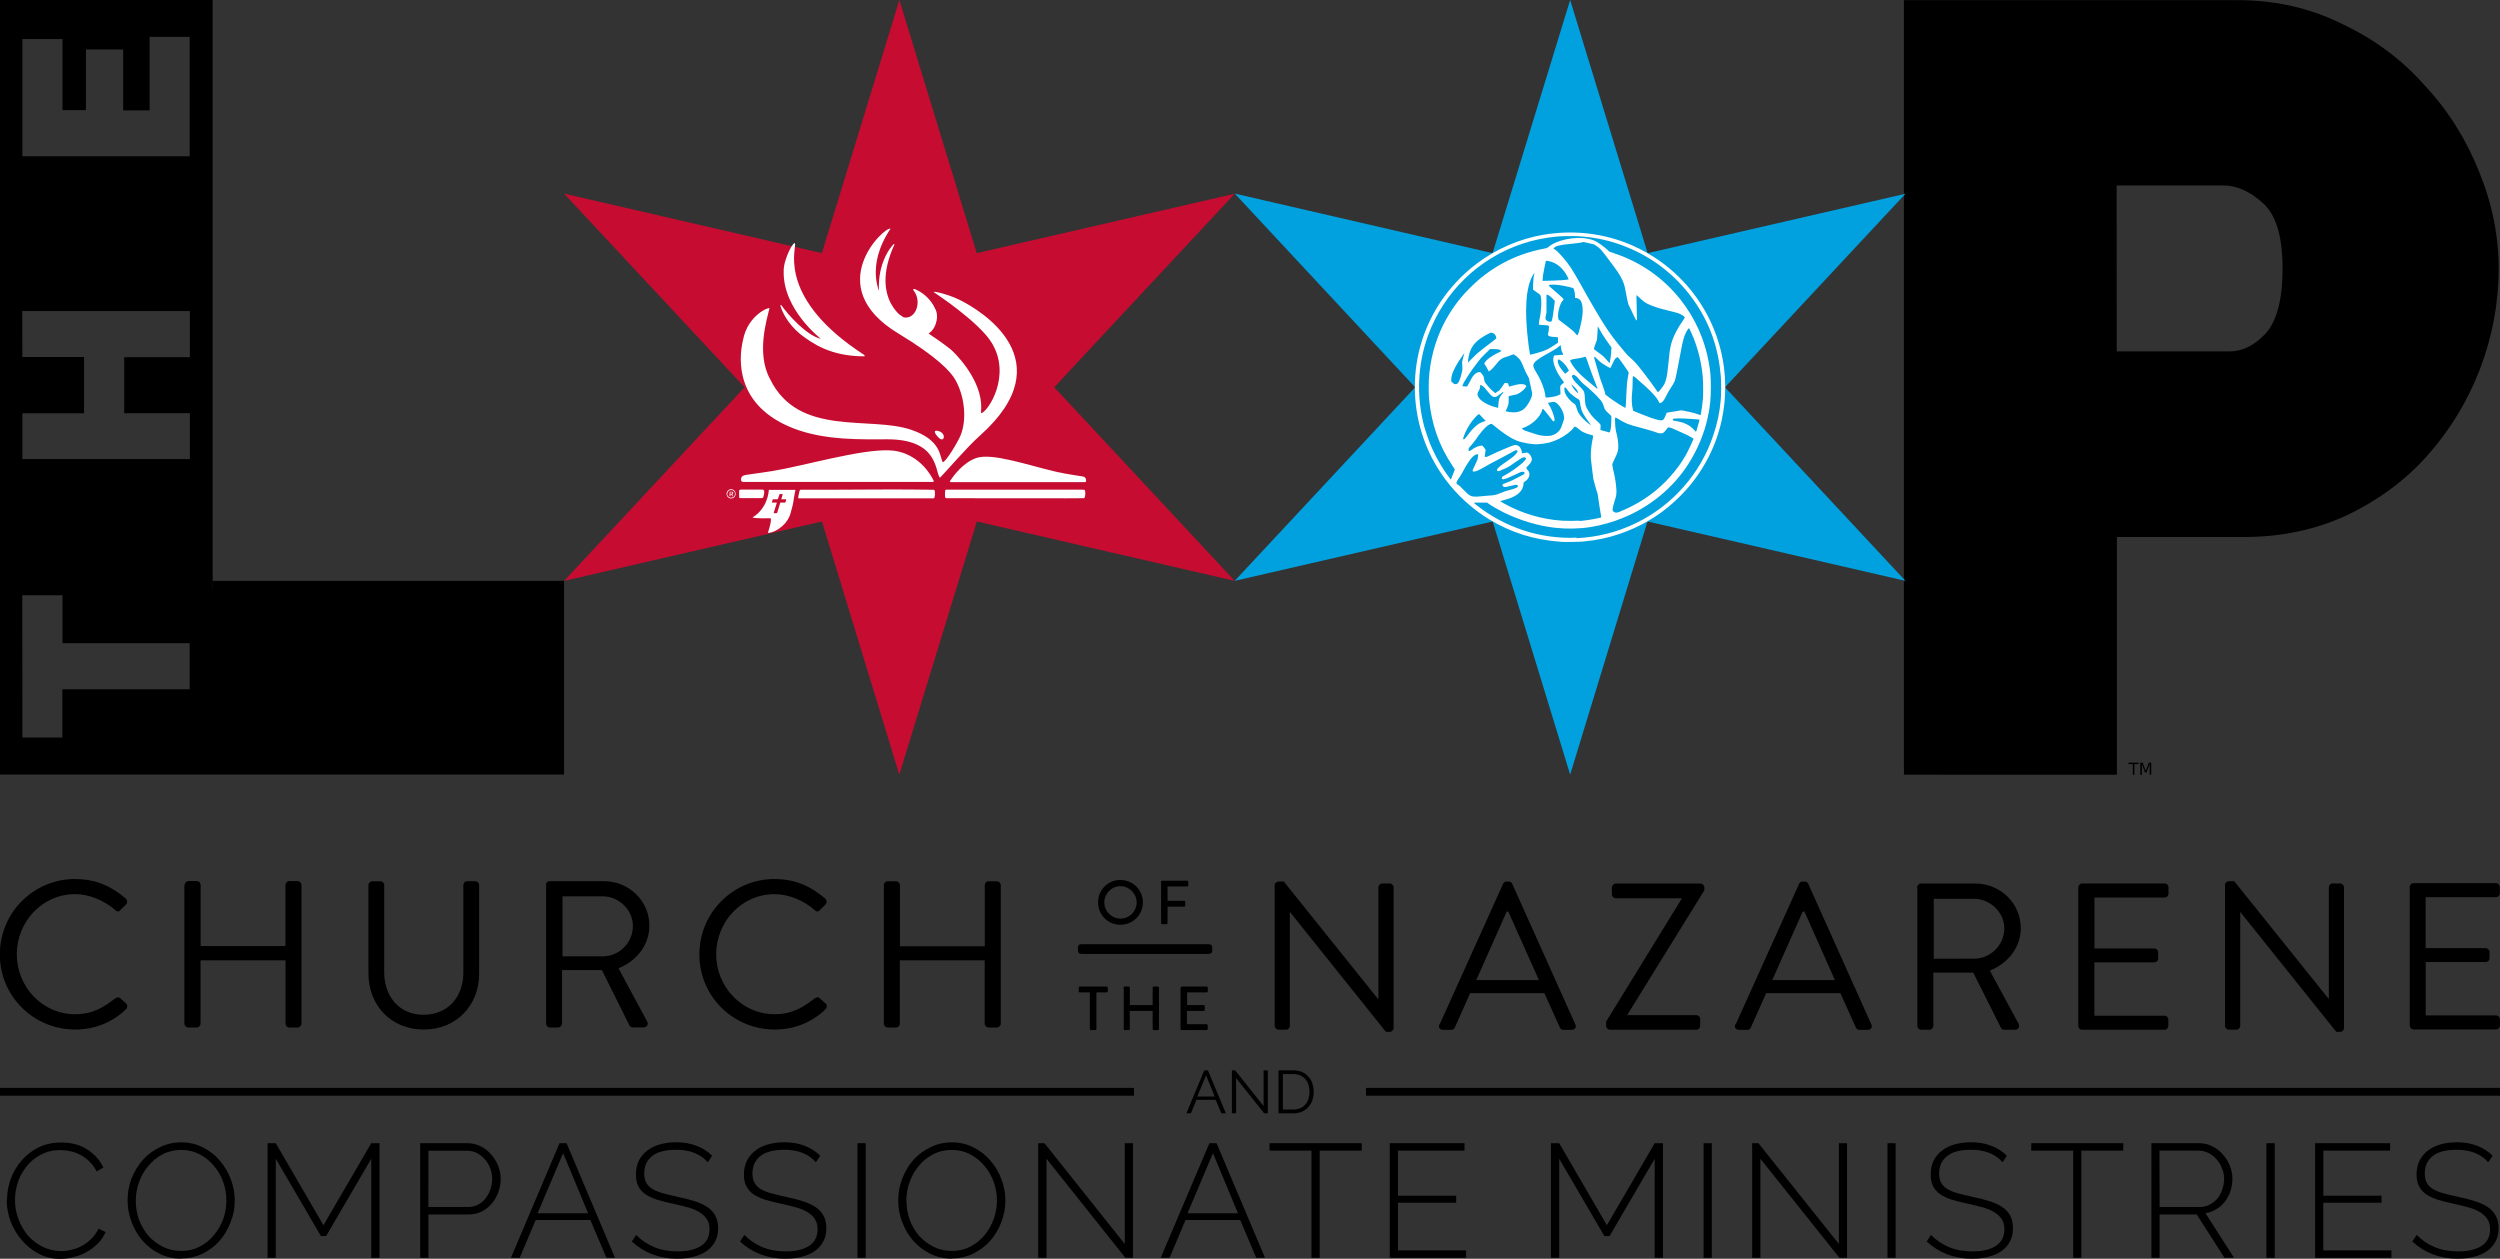 <?xml version="1.0" encoding="UTF-8" standalone="no"?>
<svg
   xmlns:dc="http://purl.org/dc/elements/1.1/"
   xmlns:cc="http://creativecommons.org/ns#"
   xmlns:rdf="http://www.w3.org/1999/02/22-rdf-syntax-ns#"
   xmlns:svg="http://www.w3.org/2000/svg"
   xmlns="http://www.w3.org/2000/svg"
   xmlns:sodipodi="http://sodipodi.sourceforge.net/DTD/sodipodi-0.dtd"
   xmlns:inkscape="http://www.inkscape.org/namespaces/inkscape"
   width="320"
   height="161.119"
   viewBox="0 0 320 161.119"
   version="1.1"
   id="svg108"
   sodipodi:docname="logo-color.svg"
   inkscape:version="0.92.3 (2405546, 2018-03-11)">
  <rect x="0" y="0" width="320" height="161.119" fill="#333333" stroke="none"/>
  <defs
     id="defs112" />
  <sodipodi:namedview
     pagecolor="#ffffff"
     bordercolor="#666666"
     borderopacity="1"
     objecttolerance="10"
     gridtolerance="10"
     guidetolerance="10"
     inkscape:pageopacity="0"
     inkscape:pageshadow="2"
     inkscape:window-width="1315"
     inkscape:window-height="713"
     id="namedview110"
     showgrid="false"
     inkscape:zoom="1.5114407"
     inkscape:cx="168.56266"
     inkscape:cy="75.625301"
     inkscape:window-x="51"
     inkscape:window-y="27"
     inkscape:window-maximized="1"
     inkscape:current-layer="svg108" />
  <title
     id="title2">LoopNaz Color Logo</title>
  <g
     id="g1128">
    <g
       id="g1076">
      <path
         d="m 154.7,120.86 c 0.24,0 0.46,0.14 0.46,0.3 v 0.64 c 0,0.16 -0.22,0.3 -0.47,0.3 h -16.24 c -0.25,0 -0.47,-0.14 -0.47,-0.3 v -0.64 c 0,-0.16 0.2,-0.3 0.46,-0.3 h 16.23 m -3.55,5.57 c 0,-0.08 0.06,-0.15 0.15,-0.15 h 3.18 c 0.1,0 0.15,0.07 0.15,0.15 v 0.44 c 0,0.1 -0.06,0.16 -0.15,0.16 h -2.5 v 1.62 h 2.1 c 0.1,0 0.16,0.07 0.16,0.15 v 0.45 c 0,0.1 -0.07,0.15 -0.15,0.15 h -2.13 v 1.7 h 2.5 c 0.1,0 0.16,0.08 0.16,0.16 v 0.44 c 0,0.08 -0.06,0.15 -0.15,0.15 h -3.18 c -0.1,0 -0.15,-0.07 -0.15,-0.15 v -5.27 m -7.3,0 c 0,-0.08 0.06,-0.15 0.14,-0.15 h 0.52 c 0.1,0 0.15,0.07 0.15,0.15 v 2.22 h 2.92 v -2.22 c 0,-0.08 0.05,-0.15 0.14,-0.15 h 0.52 c 0.08,0 0.15,0.07 0.15,0.15 v 5.27 c 0,0.08 -0.06,0.15 -0.14,0.15 h -0.52 c -0.1,0 -0.15,-0.07 -0.15,-0.15 v -2.3 h -2.93 v 2.3 c 0,0.08 -0.06,0.15 -0.15,0.15 H 144 c -0.1,0 -0.16,-0.07 -0.16,-0.15 v -5.27 m -4.33,0.6 h -1.28 c -0.1,0 -0.15,-0.07 -0.15,-0.16 v -0.44 c 0,-0.08 0.06,-0.15 0.15,-0.15 h 3.42 c 0.1,0 0.15,0.07 0.15,0.15 v 0.44 c 0,0.1 -0.07,0.16 -0.16,0.16 h -1.3 v 4.67 c 0,0.08 -0.07,0.15 -0.15,0.15 h -0.53 c -0.08,0 -0.16,-0.07 -0.16,-0.15 v -4.67 m 9.12,-14.14 c 0,-0.1 0.06,-0.16 0.15,-0.16 h 3.18 c 0.1,0 0.15,0.07 0.15,0.15 v 0.43 c 0,0.08 -0.06,0.16 -0.15,0.16 h -2.5 v 1.83 h 2.1 c 0.1,0 0.16,0.07 0.16,0.15 v 0.43 c 0,0.1 -0.06,0.17 -0.14,0.17 h -2.12 v 2.1 c 0,0.07 -0.08,0.14 -0.15,0.14 h -0.53 c -0.1,0 -0.15,-0.06 -0.15,-0.14 v -5.27 m -5.2,4.7 c 1.14,0 2.07,-0.93 2.07,-2.07 0,-1.13 -0.94,-2.08 -2.08,-2.08 -1.13,0 -2.06,0.95 -2.06,2.08 0,1.14 0.93,2.07 2.06,2.07 z m 0,-4.94 c 1.6,0 2.87,1.28 2.87,2.87 0,1.6 -1.3,2.86 -2.88,2.86 -1.6,0 -2.86,-1.28 -2.86,-2.87 0,-1.6 1.27,-2.87 2.86,-2.87 m 165.03,0.93 c 0,-0.27 0.2,-0.52 0.5,-0.52 h 10.54 c 0.3,0 0.5,0.25 0.5,0.5 v 0.8 c 0,0.26 -0.2,0.5 -0.5,0.5 h -9 v 6.52 h 7.68 c 0.27,0 0.5,0.24 0.5,0.5 v 0.78 c 0,0.3 -0.23,0.5 -0.5,0.5 h -7.67 v 6.83 h 9 c 0.3,0 0.5,0.25 0.5,0.52 v 0.78 c 0,0.26 -0.2,0.5 -0.5,0.5 h -10.54 c -0.3,0 -0.5,-0.24 -0.5,-0.5 v -17.7 m -23.65,-0.3 c 0,-0.27 0.24,-0.48 0.5,-0.48 h 0.68 l 12.06,15.03 c 0.03,0 0.03,0 0.05,0 V 113.6 c 0,-0.27 0.2,-0.52 0.5,-0.52 h 0.94 c 0.27,0 0.5,0.25 0.5,0.5 v 18 c 0,0.28 -0.23,0.5 -0.5,0.5 h -0.48 l -12.28,-15.33 h -0.02 v 14.55 c 0,0.26 -0.22,0.5 -0.5,0.5 h -0.95 c -0.26,0 -0.5,-0.24 -0.5,-0.5 v -18 m -18.77,0.3 c 0,-0.27 0.2,-0.52 0.5,-0.52 h 10.54 c 0.3,0 0.5,0.25 0.5,0.5 v 0.8 c 0,0.26 -0.2,0.5 -0.5,0.5 h -8.98 v 6.52 h 7.66 c 0.27,0 0.5,0.24 0.5,0.5 v 0.78 c 0,0.3 -0.23,0.5 -0.5,0.5 h -7.67 v 6.83 h 8.97 c 0.3,0 0.5,0.25 0.5,0.52 v 0.78 c 0,0.26 -0.2,0.5 -0.5,0.5 h -10.53 c -0.3,0 -0.5,-0.24 -0.5,-0.5 v -17.7 m -13.33,9.1 c 2.06,0 3.86,-1.7 3.86,-3.9 0,-2.02 -1.8,-3.76 -3.85,-3.76 h -5.18 v 7.67 z m -7.3,-9.1 c 0,-0.27 0.22,-0.52 0.52,-0.52 h 6.92 c 3.2,0 5.83,2.52 5.83,5.7 0,2.46 -1.63,4.52 -3.96,5.45 l 3.68,6.8 c 0.18,0.35 0,0.77 -0.46,0.77 h -1.36 c -0.24,0 -0.38,-0.13 -0.43,-0.24 l -3.56,-7.08 h -5.1 v 6.82 c 0,0.26 -0.25,0.5 -0.5,0.5 h -1.05 c -0.3,0 -0.5,-0.24 -0.5,-0.5 v -17.7 m -10.55,11.84 c -1.3,-2.92 -2.6,-5.86 -3.9,-8.77 h -0.22 l -3.9,8.77 z m -12.7,5.67 8.12,-18 c 0.07,-0.15 0.2,-0.28 0.45,-0.28 h 0.27 c 0.24,0 0.37,0.13 0.45,0.3 l 8.08,18 c 0.16,0.34 -0.06,0.68 -0.46,0.68 H 238 c -0.24,0 -0.4,-0.16 -0.45,-0.3 l -1.98,-4.4 h -9.5 l -1.96,4.4 c -0.05,0.14 -0.2,0.3 -0.45,0.3 h -1.08 c -0.4,0 -0.62,-0.34 -0.46,-0.7 m -16.58,-0.28 9.7,-15.78 v -0.08 h -8.4 c -0.28,0 -0.52,-0.24 -0.52,-0.5 v -0.87 c 0,-0.27 0.24,-0.52 0.5,-0.52 h 10.84 c 0.26,0 0.5,0.25 0.5,0.5 v 0.36 l -9.87,15.96 v 0.03 h 8.83 c 0.3,0 0.5,0.24 0.5,0.5 v 0.87 c 0,0.26 -0.2,0.5 -0.5,0.5 H 206.1 c -0.28,0 -0.52,-0.24 -0.52,-0.5 v -0.48 m -8.6,-5.38 c -1.32,-2.92 -2.6,-5.86 -3.92,-8.77 h -0.2 l -3.9,8.77 h 8 z m -12.7,5.67 8.12,-18 c 0.08,-0.15 0.2,-0.28 0.45,-0.28 h 0.27 c 0.24,0 0.37,0.13 0.45,0.3 l 8.08,18 c 0.16,0.34 -0.06,0.68 -0.46,0.68 h -1.08 c -0.24,0 -0.4,-0.16 -0.45,-0.3 l -1.98,-4.4 h -9.5 l -1.96,4.4 c -0.05,0.14 -0.2,0.3 -0.45,0.3 h -1.08 c -0.4,0 -0.62,-0.34 -0.45,-0.7 m -21.08,-17.8 c 0,-0.27 0.23,-0.48 0.5,-0.48 h 0.67 l 12.06,15.03 c 0.02,0 0.02,0 0.05,0 V 113.6 c 0,-0.27 0.2,-0.52 0.5,-0.52 h 0.94 c 0.27,0 0.5,0.25 0.5,0.5 v 18 c 0,0.28 -0.23,0.5 -0.5,0.5 h -0.48 l -12.27,-15.33 h -0.03 v 14.55 c 0,0.26 -0.2,0.5 -0.5,0.5 h -0.94 c -0.27,0 -0.5,-0.24 -0.5,-0.5 v -18 m -50.04,0 c 0,-0.26 0.24,-0.5 0.5,-0.5 h 1.05 c 0.3,0 0.52,0.24 0.52,0.5 v 7.82 h 10.86 v -7.8 c 0,-0.28 0.2,-0.52 0.5,-0.52 h 1.05 c 0.27,0 0.5,0.24 0.5,0.5 V 131 c 0,0.28 -0.23,0.52 -0.5,0.52 h -1.04 c -0.3,0 -0.52,-0.24 -0.52,-0.5 v -8.1 h -10.86 v 8.1 c 0,0.26 -0.2,0.5 -0.5,0.5 h -1.05 c -0.27,0 -0.5,-0.24 -0.5,-0.5 v -17.7 m -13.97,-0.8 c 2.7,0 4.65,0.95 6.47,2.5 0.22,0.2 0.24,0.54 0.03,0.75 l -0.72,0.72 c -0.22,0.26 -0.43,0.23 -0.7,-0.04 -1.4,-1.2 -3.3,-2 -5.1,-2 -4.23,0 -7.47,3.56 -7.47,7.7 0,4.12 3.25,7.67 7.47,7.67 2.33,0 3.7,-0.93 5.1,-2 0.28,-0.2 0.5,-0.2 0.65,-0.08 l 0.8,0.72 c 0.22,0.16 0.17,0.54 -0.02,0.72 -1.82,1.76 -4.12,2.6 -6.5,2.6 -5.35,0 -9.65,-4.27 -9.65,-9.6 0,-5.36 4.3,-9.67 9.65,-9.67 m -22,9.9 c 2.05,0 3.84,-1.7 3.84,-3.9 0,-2.04 -1.8,-3.78 -3.85,-3.78 H 72 v 7.68 h 5.2 z m -7.3,-9.12 c 0,-0.26 0.2,-0.5 0.5,-0.5 h 6.92 c 3.2,0 5.83,2.5 5.83,5.7 0,2.46 -1.63,4.52 -3.95,5.45 l 3.66,6.8 c 0.2,0.34 0,0.77 -0.46,0.77 h -1.36 c -0.24,0 -0.37,-0.13 -0.43,-0.24 l -3.54,-7.1 h -5.1 V 131 c 0,0.28 -0.25,0.52 -0.52,0.52 H 70.4 c -0.3,0 -0.5,-0.24 -0.5,-0.5 v -17.7 m -22.75,0 c 0,-0.28 0.24,-0.52 0.5,-0.52 h 1.03 c 0.3,0 0.5,0.24 0.5,0.5 v 11.16 c 0,3.05 1.9,5.43 5.03,5.43 3.17,0 5.1,-2.34 5.1,-5.4 v -11.2 c 0,-0.26 0.2,-0.5 0.5,-0.5 h 1.02 c 0.27,0 0.5,0.24 0.5,0.5 v 11.32 c 0,4.06 -2.88,7.17 -7.1,7.17 -4.2,0 -7.07,-3.12 -7.07,-7.18 v -11.3 m -23.53,0 c 0,-0.28 0.24,-0.52 0.5,-0.52 h 1.05 c 0.3,0 0.5,0.24 0.5,0.5 v 7.82 h 10.86 v -7.8 c 0,-0.28 0.22,-0.52 0.5,-0.52 h 1.05 c 0.27,0 0.5,0.24 0.5,0.5 V 131 c 0,0.28 -0.23,0.52 -0.5,0.52 h -1.04 c -0.3,0 -0.5,-0.24 -0.5,-0.5 v -8.1 H 25.67 v 8.1 c 0,0.26 -0.22,0.5 -0.5,0.5 H 24.1 c -0.26,0 -0.5,-0.24 -0.5,-0.5 v -17.7 m -13.97,-0.8 c 2.7,0 4.66,0.95 6.48,2.5 0.2,0.2 0.24,0.54 0.02,0.75 l -0.72,0.72 c -0.2,0.26 -0.43,0.23 -0.7,-0.04 -1.4,-1.2 -3.28,-2 -5.1,-2 -4.23,0 -7.46,3.56 -7.46,7.7 0,4.12 3.23,7.67 7.46,7.67 2.32,0 3.7,-0.93 5.1,-2 0.27,-0.2 0.5,-0.2 0.65,-0.08 l 0.8,0.72 c 0.2,0.16 0.16,0.54 -0.03,0.72 -1.82,1.76 -4.12,2.6 -6.5,2.6 -5.34,0 -9.65,-4.27 -9.65,-9.6 0,-5.36 4.3,-9.67 9.65,-9.67"
         id="path4"
         inkscape:connector-curvature="0" />
      <g
         font-size="40"
         letter-spacing="2.6"
         word-spacing="0"
         id="g56"
         style="font-size:40px;font-family:'raleway light';letter-spacing:2.6;word-spacing:0">
        <g
           id="g32">
          <path
             d="m 0.9,153.56 q 0,-1.32 0.46,-2.62 0.48,-1.32 1.37,-2.35 0.88,-1.05 2.16,-1.7 1.3,-0.65 2.95,-0.65 1.96,0 3.34,0.9 1.38,0.9 2.06,2.3 l -0.87,0.5 q -0.4,-0.77 -0.94,-1.28 -0.52,-0.52 -1.14,-0.83 -0.6,-0.33 -1.26,-0.47 -0.66,-0.15 -1.3,-0.15 -1.4,0 -2.47,0.58 -1.1,0.56 -1.83,1.47 -0.74,0.9 -1.14,2.06 -0.37,1.14 -0.37,2.3 0,1.3 0.46,2.47 0.45,1.18 1.23,2.1 0.8,0.88 1.86,1.4 1.1,0.55 2.33,0.55 0.66,0 1.36,-0.17 0.7,-0.16 1.33,-0.5 0.64,-0.36 1.2,-0.9 0.56,-0.56 0.93,-1.3 l 0.9,0.43 q -0.37,0.84 -1,1.48 -0.65,0.64 -1.43,1.07 -0.78,0.44 -1.67,0.66 -0.87,0.22 -1.72,0.22 -1.5,0 -2.76,-0.66 -1.24,-0.66 -2.15,-1.72 -0.9,-1.07 -1.43,-2.4 -0.5,-1.37 -0.5,-2.78 z"
             style="line-height:1.25;-inkscape-font-specification:'raleway light, '"
             id="path6"
             inkscape:connector-curvature="0" />
          <path
             d="m 23.18,161.1 q -1.53,0 -2.8,-0.64 -1.25,-0.64 -2.15,-1.67 -0.9,-1.05 -1.4,-2.4 -0.5,-1.33 -0.5,-2.73 0,-1.47 0.5,-2.8 0.55,-1.36 1.46,-2.4 0.92,-1.02 2.18,-1.62 1.26,-0.62 2.72,-0.62 1.53,0 2.8,0.66 1.27,0.63 2.16,1.7 0.9,1.04 1.4,2.38 0.5,1.32 0.5,2.7 0,1.47 -0.54,2.8 -0.52,1.36 -1.44,2.4 -0.9,1 -2.17,1.62 -1.25,0.6 -2.72,0.6 z m -5.8,-7.43 q 0,1.25 0.4,2.43 0.45,1.16 1.2,2.07 0.8,0.88 1.87,1.42 1.07,0.53 2.35,0.53 1.32,0 2.38,-0.56 1.07,-0.56 1.8,-1.47 0.78,-0.92 1.2,-2.08 0.4,-1.16 0.4,-2.35 0,-1.26 -0.43,-2.42 -0.43,-1.18 -1.22,-2.07 -0.76,-0.9 -1.82,-1.44 -1.04,-0.54 -2.3,-0.54 -1.32,0 -2.4,0.56 -1.07,0.56 -1.83,1.5 -0.77,0.9 -1.18,2.05 -0.42,1.17 -0.42,2.37 z"
             style="line-height:1.25;-inkscape-font-specification:'raleway light, '"
             id="path8"
             inkscape:connector-curvature="0" />
          <path
             d="m 47.52,161 v -12.68 l -5.78,9.9 h -0.66 l -5.78,-9.9 V 161 h -1.05 v -14.67 h 1.05 l 6.1,10.5 6.12,-10.5 h 1.06 V 161 Z"
             style="line-height:1.25;-inkscape-font-specification:'raleway light, '"
             id="path10"
             inkscape:connector-curvature="0" />
          <path
             d="m 53.78,161 v -14.67 h 6.03 q 0.94,0 1.72,0.4 0.8,0.4 1.34,1.05 0.58,0.64 0.9,1.47 0.32,0.8 0.32,1.63 0,0.9 -0.3,1.7 -0.3,0.84 -0.85,1.48 -0.54,0.64 -1.3,1.03 -0.77,0.36 -1.7,0.36 h -5.1 V 161 Z m 1.05,-6.5 h 5.06 q 0.7,0 1.3,-0.3 0.57,-0.3 0.96,-0.8 0.4,-0.52 0.62,-1.16 0.23,-0.66 0.23,-1.36 0,-0.73 -0.26,-1.37 -0.25,-0.65 -0.7,-1.14 -0.44,-0.5 -1.03,-0.8 -0.57,-0.28 -1.23,-0.28 h -4.94 z"
             style="line-height:1.25;-inkscape-font-specification:'raleway light, '"
             id="path12"
             inkscape:connector-curvature="0" />
          <path
             d="m 71.62,146.33 h 0.9 l 6.2,14.67 h -1.1 l -2.05,-4.84 h -7 L 66.52,161 H 65.4 Z m 3.66,8.97 -3.2,-7.7 -3.27,7.7 z"
             style="line-height:1.25;-inkscape-font-specification:'raleway light, '"
             id="path14"
             inkscape:connector-curvature="0" />
          <path
             d="m 90.6,148.77 q -1.43,-1.6 -4.03,-1.6 -2.14,0 -3.14,0.84 -0.97,0.8 -0.97,2.2 0,0.7 0.25,1.17 0.26,0.46 0.78,0.8 0.53,0.32 1.34,0.55 0.8,0.22 1.94,0.47 1.18,0.24 2.13,0.55 0.96,0.3 1.62,0.74 0.68,0.45 1.03,1.1 0.37,0.67 0.37,1.64 0,0.97 -0.4,1.7 -0.36,0.7 -1.06,1.2 -0.7,0.48 -1.66,0.73 -0.95,0.25 -2.12,0.25 -3.43,0 -5.8,-2.2 l 0.55,-0.84 q 0.93,0.97 2.27,1.55 1.35,0.56 3.02,0.56 1.92,0 3,-0.7 1.1,-0.7 1.1,-2.14 0,-0.72 -0.3,-1.22 -0.3,-0.5 -0.87,-0.88 -0.56,-0.38 -1.42,-0.65 -0.87,-0.25 -2.03,-0.5 -1.18,-0.25 -2.08,-0.52 -0.9,-0.3 -1.5,-0.7 -0.6,-0.43 -0.92,-1.03 -0.3,-0.6 -0.3,-1.5 0,-1 0.36,-1.76 0.4,-0.78 1.08,-1.3 0.68,-0.53 1.63,-0.8 0.95,-0.27 2.1,-0.27 1.43,0 2.54,0.44 1.13,0.4 2.04,1.28 z"
             style="line-height:1.25;-inkscape-font-specification:'raleway light, '"
             id="path16"
             inkscape:connector-curvature="0" />
          <path
             d="m 104.44,148.77 q -1.42,-1.6 -4.02,-1.6 -2.15,0 -3.14,0.84 -0.97,0.8 -0.97,2.2 0,0.7 0.26,1.17 0.24,0.46 0.76,0.8 0.54,0.32 1.34,0.55 0.8,0.22 1.94,0.47 1.18,0.24 2.13,0.55 0.97,0.3 1.63,0.74 0.68,0.45 1.03,1.1 0.37,0.67 0.37,1.64 0,0.97 -0.4,1.7 -0.37,0.7 -1.07,1.2 -0.68,0.48 -1.65,0.73 -0.95,0.25 -2.13,0.25 -3.43,0 -5.8,-2.2 l 0.56,-0.84 q 0.93,0.97 2.27,1.55 1.34,0.56 3,0.56 1.93,0 3,-0.7 1.1,-0.7 1.1,-2.14 0,-0.72 -0.3,-1.22 -0.28,-0.5 -0.86,-0.88 -0.56,-0.38 -1.43,-0.65 -0.87,-0.25 -2.02,-0.5 -1.18,-0.25 -2.1,-0.52 -0.88,-0.3 -1.5,-0.7 -0.6,-0.43 -0.9,-1.03 -0.32,-0.6 -0.32,-1.5 0,-1 0.38,-1.76 0.4,-0.78 1.08,-1.3 0.68,-0.53 1.63,-0.8 0.96,-0.27 2.12,-0.27 1.42,0 2.54,0.44 1.1,0.4 2.02,1.28 z"
             style="line-height:1.25;-inkscape-font-specification:'raleway light, '"
             id="path18"
             inkscape:connector-curvature="0" />
          <path
             d="m 109.76,161 v -14.67 h 1.05 V 161 Z"
             style="line-height:1.25;-inkscape-font-specification:'raleway light, '"
             id="path20"
             inkscape:connector-curvature="0" />
          <path
             d="m 121.83,161.1 q -1.53,0 -2.8,-0.64 -1.25,-0.64 -2.16,-1.67 -0.9,-1.05 -1.4,-2.4 -0.5,-1.33 -0.5,-2.73 0,-1.47 0.52,-2.8 0.52,-1.36 1.43,-2.4 0.93,-1.02 2.2,-1.62 1.25,-0.62 2.72,-0.62 1.52,0 2.78,0.66 1.28,0.63 2.17,1.7 0.9,1.04 1.4,2.38 0.5,1.32 0.5,2.7 0,1.47 -0.53,2.8 -0.52,1.36 -1.45,2.4 -0.9,1 -2.17,1.62 -1.26,0.6 -2.72,0.6 z m -5.8,-7.43 q 0,1.25 0.4,2.43 0.44,1.16 1.2,2.07 0.8,0.88 1.86,1.42 1.07,0.53 2.35,0.53 1.32,0 2.37,-0.56 1.08,-0.56 1.82,-1.47 0.76,-0.92 1.18,-2.08 0.4,-1.16 0.4,-2.35 0,-1.26 -0.43,-2.42 -0.44,-1.18 -1.22,-2.07 -0.77,-0.9 -1.82,-1.44 -1.05,-0.54 -2.3,-0.54 -1.33,0 -2.4,0.56 -1.08,0.56 -1.85,1.5 -0.75,0.9 -1.16,2.05 -0.42,1.17 -0.42,2.37 z"
             style="line-height:1.25;-inkscape-font-specification:'raleway light, '"
             id="path22"
             inkscape:connector-curvature="0" />
          <path
             d="M 133.95,148.32 V 161 h -1.06 v -14.67 h 0.8 l 10.28,12.9 v -12.9 h 1.05 V 161 h -0.97 z"
             style="line-height:1.25;-inkscape-font-specification:'raleway light, '"
             id="path24"
             inkscape:connector-curvature="0" />
          <path
             d="m 154.8,146.33 h 0.92 l 6.2,14.67 h -1.12 l -2.05,-4.84 h -7 L 149.7,161 h -1.13 z m 3.66,8.97 -3.2,-7.7 -3.26,7.7 z"
             style="line-height:1.25;-inkscape-font-specification:'raleway light, '"
             id="path26"
             inkscape:connector-curvature="0" />
          <path
             d="m 174.3,147.28 h -5.38 V 161 h -1.05 v -13.72 h -5.37 v -0.95 h 11.8 z"
             style="line-height:1.25;-inkscape-font-specification:'raleway light, '"
             id="path28"
             inkscape:connector-curvature="0" />
          <path
             d="M 187.66,160.05 V 161 h -9.77 v -14.67 h 9.57 v 0.95 h -8.52 v 5.77 h 7.45 v 0.9 h -7.45 v 6.1 z"
             style="line-height:1.25;-inkscape-font-specification:'raleway light, '"
             id="path30"
             inkscape:connector-curvature="0" />
        </g>
        <g
           id="g54">
          <path
             d="m 211.8,161 v -12.68 l -5.78,9.9 h -0.66 l -5.78,-9.9 V 161 h -1.06 v -14.67 h 1.06 l 6.1,10.5 6.12,-10.5 h 1.06 V 161 Z"
             style="line-height:1.25;-inkscape-font-specification:'raleway light, '"
             id="path34"
             inkscape:connector-curvature="0" />
          <path
             d="m 218.06,161 v -14.67 h 1.05 V 161 Z"
             style="line-height:1.25;-inkscape-font-specification:'raleway light, '"
             id="path36"
             inkscape:connector-curvature="0" />
          <path
             d="M 225.33,148.32 V 161 h -1.05 v -14.67 h 0.8 l 10.3,12.9 v -12.9 h 1.04 V 161 h -0.97 z"
             style="line-height:1.25;-inkscape-font-specification:'raleway light, '"
             id="path38"
             inkscape:connector-curvature="0" />
          <path
             d="m 241.6,161 v -14.67 h 1.04 V 161 Z"
             style="line-height:1.25;-inkscape-font-specification:'raleway light, '"
             id="path40"
             inkscape:connector-curvature="0" />
          <path
             d="m 256.34,148.77 q -1.42,-1.6 -4.03,-1.6 -2.13,0 -3.12,0.84 -0.98,0.8 -0.98,2.2 0,0.7 0.25,1.17 0.25,0.46 0.77,0.8 0.53,0.32 1.34,0.55 0.8,0.22 1.94,0.47 1.18,0.24 2.13,0.55 0.97,0.3 1.63,0.74 0.68,0.45 1.03,1.1 0.36,0.67 0.36,1.64 0,0.97 -0.4,1.7 -0.36,0.7 -1.06,1.2 -0.7,0.48 -1.66,0.73 -0.95,0.25 -2.12,0.25 -3.43,0 -5.8,-2.2 l 0.55,-0.84 q 0.93,0.97 2.27,1.55 1.35,0.56 3.02,0.56 1.92,0 3,-0.7 1.1,-0.7 1.1,-2.14 0,-0.72 -0.3,-1.22 -0.3,-0.5 -0.87,-0.88 -0.57,-0.38 -1.43,-0.65 -0.87,-0.25 -2.03,-0.5 -1.17,-0.25 -2.08,-0.52 -0.9,-0.3 -1.5,-0.7 -0.6,-0.43 -0.92,-1.03 -0.3,-0.6 -0.3,-1.5 0,-1 0.36,-1.76 0.4,-0.78 1.08,-1.3 0.68,-0.53 1.63,-0.8 0.96,-0.27 2.1,-0.27 1.44,0 2.55,0.44 1.12,0.4 2.03,1.28 z"
             style="line-height:1.25;-inkscape-font-specification:'raleway light, '"
             id="path42"
             inkscape:connector-curvature="0" />
          <path
             d="m 271.78,147.28 h -5.37 V 161 h -1.04 V 147.28 H 260 v -0.95 h 11.78 z"
             style="line-height:1.25;-inkscape-font-specification:'raleway light, '"
             id="path44"
             inkscape:connector-curvature="0" />
          <path
             d="m 275.38,161 v -14.67 h 6.1 q 0.92,0 1.7,0.4 0.8,0.4 1.35,1.05 0.58,0.64 0.9,1.47 0.32,0.8 0.32,1.63 0,0.8 -0.25,1.57 -0.25,0.74 -0.7,1.34 -0.46,0.6 -1.1,0.98 -0.64,0.4 -1.4,0.52 l 3.65,5.7 h -1.22 l -3.55,-5.54 h -4.75 V 161 Z m 1.05,-6.5 h 5.15 q 0.7,0 1.28,-0.32 0.57,-0.3 1,-0.8 0.4,-0.52 0.6,-1.16 0.23,-0.66 0.23,-1.34 0,-0.7 -0.28,-1.34 -0.24,-0.67 -0.7,-1.16 -0.43,-0.5 -1.03,-0.8 -0.6,-0.3 -1.27,-0.3 h -5 z"
             style="line-height:1.25;-inkscape-font-specification:'raleway light, '"
             id="path46"
             inkscape:connector-curvature="0" />
          <path
             d="m 290.1,161 v -14.67 h 1.07 V 161 Z"
             style="line-height:1.25;-inkscape-font-specification:'raleway light, '"
             id="path48"
             inkscape:connector-curvature="0" />
          <path
             d="M 306.1,160.05 V 161 h -9.77 v -14.67 h 9.6 v 0.95 h -8.54 v 5.77 h 7.44 v 0.9 h -7.45 v 6.1 z"
             style="line-height:1.25;-inkscape-font-specification:'raleway light, '"
             id="path50"
             inkscape:connector-curvature="0" />
          <path
             d="m 318.5,148.77 q -1.42,-1.6 -4.02,-1.6 -2.15,0 -3.14,0.84 -0.97,0.8 -0.97,2.2 0,0.7 0.25,1.17 0.24,0.46 0.76,0.8 0.54,0.32 1.34,0.55 0.8,0.22 1.94,0.47 1.18,0.24 2.13,0.55 0.96,0.3 1.62,0.74 0.68,0.45 1.03,1.1 0.38,0.67 0.38,1.64 0,0.97 -0.4,1.7 -0.37,0.7 -1.07,1.2 -0.68,0.48 -1.65,0.73 -0.94,0.25 -2.12,0.25 -3.43,0 -5.8,-2.2 l 0.56,-0.84 q 0.93,0.97 2.27,1.55 1.35,0.56 3.02,0.56 1.92,0 3,-0.7 1.1,-0.7 1.1,-2.14 0,-0.72 -0.3,-1.22 -0.3,-0.5 -0.86,-0.88 -0.56,-0.38 -1.43,-0.65 -0.87,-0.25 -2.02,-0.5 -1.17,-0.25 -2.08,-0.52 -0.9,-0.3 -1.5,-0.7 -0.6,-0.43 -0.9,-1.03 -0.32,-0.6 -0.32,-1.5 0,-1 0.37,-1.76 0.4,-0.78 1.07,-1.3 0.68,-0.53 1.63,-0.8 0.95,-0.27 2.1,-0.27 1.43,0 2.55,0.44 1.1,0.4 2.02,1.28 z"
             style="line-height:1.25;-inkscape-font-specification:'raleway light, '"
             id="path52"
             inkscape:connector-curvature="0" />
        </g>
      </g>
      <g
         id="g1040">
        <g
           style="font-size:15px;line-height:0%;font-family:raleway;letter-spacing:0;word-spacing:0"
           letter-spacing="0"
           word-spacing="0"
           font-size="15"
           id="g64">
          <path
             d="m 154.15,137 h 0.46 l 2.3,5.5 h -0.58 l -0.72,-1.72 h -2.47 l -0.7,1.72 h -0.58 z m 1.33,3.36 -1.1,-2.72 -1.13,2.72 z"
             style="line-height:1.25;-inkscape-font-specification:raleway"
             id="path58"
             inkscape:connector-curvature="0" />
          <path
             d="m 158.22,138 v 4.5 h -0.54 V 137 h 0.42 l 3.64,4.58 V 137 h 0.54 v 5.5 h -0.47 z"
             style="line-height:1.25;-inkscape-font-specification:raleway"
             id="path60"
             inkscape:connector-curvature="0" />
          <path
             d="M 163.65,142.5 V 137 h 1.87 q 0.66,0 1.14,0.22 0.5,0.22 0.82,0.6 0.34,0.36 0.5,0.86 0.17,0.5 0.17,1.06 0,0.63 -0.18,1.14 -0.2,0.5 -0.54,0.87 -0.34,0.36 -0.83,0.56 -0.48,0.2 -1.08,0.2 z m 3.96,-2.76 q 0,-0.5 -0.13,-0.9 -0.14,-0.42 -0.4,-0.72 -0.27,-0.3 -0.66,-0.47 -0.38,-0.17 -0.88,-0.17 h -1.33 v 4.54 h 1.32 q 0.5,0 0.9,-0.17 0.4,-0.18 0.65,-0.48 0.27,-0.3 0.4,-0.72 0.14,-0.42 0.14,-0.9 z"
             style="line-height:1.25;-inkscape-font-specification:raleway"
             id="path62"
             inkscape:connector-curvature="0" />
        </g>
        <path
           style="color:#000000;font-style:normal;font-variant:normal;font-weight:normal;font-stretch:normal;font-size:medium;line-height:normal;font-family:sans-serif;font-variant-ligatures:normal;font-variant-position:normal;font-variant-caps:normal;font-variant-numeric:normal;font-variant-alternates:normal;font-feature-settings:normal;text-indent:0;text-align:start;text-decoration:none;text-decoration-line:none;text-decoration-style:solid;text-decoration-color:#000000;letter-spacing:normal;word-spacing:normal;text-transform:none;writing-mode:lr-tb;direction:ltr;text-orientation:mixed;dominant-baseline:auto;baseline-shift:baseline;text-anchor:start;white-space:normal;shape-padding:0;clip-rule:nonzero;display:inline;overflow:visible;visibility:visible;opacity:1;isolation:auto;mix-blend-mode:normal;color-interpolation:sRGB;color-interpolation-filters:linearRGB;solid-color:#000000;solid-opacity:1;vector-effect:none;fill-opacity:1;fill-rule:nonzero;stroke:none;stroke-width:1;stroke-linecap:butt;stroke-linejoin:miter;stroke-miterlimit:4;stroke-dasharray:none;stroke-dashoffset:0;stroke-opacity:1;color-rendering:auto;image-rendering:auto;shape-rendering:auto;text-rendering:auto;enable-background:accumulate"
           d="m 0,139.25 v 1 h 145.15 v -1 z"
           id="path68-3"
           inkscape:connector-curvature="0" />
        <path
           style="color:#000000;font-style:normal;font-variant:normal;font-weight:normal;font-stretch:normal;font-size:medium;line-height:normal;font-family:sans-serif;font-variant-ligatures:normal;font-variant-position:normal;font-variant-caps:normal;font-variant-numeric:normal;font-variant-alternates:normal;font-feature-settings:normal;text-indent:0;text-align:start;text-decoration:none;text-decoration-line:none;text-decoration-style:solid;text-decoration-color:#000000;letter-spacing:normal;word-spacing:normal;text-transform:none;writing-mode:lr-tb;direction:ltr;text-orientation:mixed;dominant-baseline:auto;baseline-shift:baseline;text-anchor:start;white-space:normal;shape-padding:0;clip-rule:nonzero;display:inline;overflow:visible;visibility:visible;opacity:1;isolation:auto;mix-blend-mode:normal;color-interpolation:sRGB;color-interpolation-filters:linearRGB;solid-color:#000000;solid-opacity:1;vector-effect:none;fill-opacity:1;fill-rule:nonzero;stroke:none;stroke-width:1;stroke-linecap:butt;stroke-linejoin:miter;stroke-miterlimit:4;stroke-dasharray:none;stroke-dashoffset:0;stroke-opacity:1;color-rendering:auto;image-rendering:auto;shape-rendering:auto;text-rendering:auto;enable-background:accumulate"
           d="m 174.85,139.25 v 1 H 320 v -1 z"
           id="path68"
           inkscape:connector-curvature="0" />
      </g>
    </g>
    <g
       id="g104">
      <g
         style="font-size:2.5px;line-height:0.01%;font-family:sans-serif;letter-spacing:0;word-spacing:0;baseline-shift:super"
         letter-spacing="0"
         word-spacing="0"
         baseline-shift="super"
         font-size="2.5"
         id="g80">
        <path
           d="m 272.44,97.62 h 1.3 v 0.18 h -0.54 v 1.37 H 273 V 97.8 h -0.56 z"
           style="line-height:1.25"
           id="path76"
           inkscape:connector-curvature="0" />
        <path
           d="m 273.96,97.62 h 0.3 l 0.4,1.06 0.4,-1.06 h 0.3 v 1.55 h -0.2 V 97.8 l -0.4,1.08 h -0.2 l -0.4,-1.07 v 1.37 h -0.2 z"
           style="line-height:1.25"
           id="path78"
           inkscape:connector-curvature="0" />
      </g>
      <g
         id="g102">
        <g
           style="font-size:40px;line-height:100%;font-family:sans-serif;letter-spacing:0;word-spacing:0"
           font-size="40"
           letter-spacing="0"
           word-spacing="0"
           id="g84">
          <path
             d="M 243.7,99.16 V 0.02 h 42.74 q 7.26,0 13.4,3.07 6.16,2.91 10.49,7.81 4.47,4.76 6.98,11.04 2.52,6.14 2.52,12.43 0,6.56 -2.38,12.84 -2.37,6.16 -6.7,11.05 -4.2,4.74 -10.33,7.68 -6,2.8 -13.26,2.8 h -16.2 v 30.43 z m 27.24,-54.18 h 14.4 q 2.5,0 4.6,-2.23 2.23,-2.38 2.23,-8.38 0,-6.15 -2.52,-8.38 -2.5,-2.25 -5.02,-2.25 h -13.7 z"
             style="font-weight:900;font-family:Raleway;-inkscape-font-specification:'Raleway Heavy'"
             font-weight="900"
             id="path82"
             inkscape:connector-curvature="0" />
        </g>
        <path
           d="m 27.2,74.35 h 45 v 1.05 h -45 z M 0,0 V 99.14 H 72.2 V 75.4 H 27.22 V 0 Z m 19.15,4.72 h 5.13 V 20 H 2.86 V 5 H 8 v 9.1 h 3 V 6.33 h 4.77 v 7.8 h 3.38 z M 2.85,39.82 H 24.3 v 5.9 h -8.4 v 7.17 h 8.4 v 5.87 H 2.86 V 52.9 h 7.9 v -7.2 h -7.9 z m 0,36.37 H 8 v 6.14 h 16.28 v 5.9 H 7.98 V 94.4 H 2.87 Z"
           id="path86"
           inkscape:connector-curvature="0" />
        <g
           id="g94">
          <path
             d="m 72.2,24.78 33,7.62 9.92,-32.4 9.9,32.4 33.02,-7.6 -23.1,24.77 23.1,24.78 -33,-7.6 -9.93,32.4 -9.9,-32.4 -33,7.6 23.1,-24.78 z"
             id="path88"
             inkscape:connector-curvature="0"
             style="fill:#c60c30" />
          <g
             id="g92"
             style="fill:#ffffff">
            <path
               d="m 93,63.22 c 0,0.32 0.26,0.58 0.58,0.58 0.32,0 0.58,-0.26 0.58,-0.58 0,-0.32 -0.26,-0.6 -0.58,-0.6 -0.32,0 -0.58,0.28 -0.58,0.6 m 0.1,0 c 0,-0.27 0.2,-0.5 0.48,-0.5 0.27,0 0.5,0.23 0.5,0.5 0,0.26 -0.23,0.48 -0.5,0.48 -0.27,0 -0.5,-0.22 -0.5,-0.48 m 0.3,0.26 c 0,0.02 0,0.03 0.03,0.03 h 0.05 c 0.02,0 0.03,0 0.03,-0.02 v -0.2 h 0.12 l 0.1,0.2 c 0,0.02 0,0.03 0.02,0.03 h 0.06 c 0.02,0 0.03,0 0.02,-0.03 -0.03,-0.06 -0.06,-0.13 -0.1,-0.2 0.05,0 0.14,-0.05 0.14,-0.17 0,-0.12 -0.1,-0.18 -0.2,-0.18 h -0.23 c 0,0 -0.02,0 -0.02,0.03 z m 0.1,-0.3 v -0.17 h 0.16 c 0.06,0 0.1,0.04 0.1,0.1 0,0.05 -0.04,0.1 -0.1,0.1 h -0.16 m 7.14,0.8 -0.06,0.22 c -0.02,0.05 -0.06,0.1 -0.08,0.1 h -0.6 l -0.4,1.3 c -0.02,0.03 -0.08,0.06 -0.13,0.06 h -0.23 c -0.05,0 -0.1,-0.03 -0.08,-0.06 l 0.4,-1.3 h -0.6 c -0.03,0 -0.04,-0.06 -0.02,-0.1 l 0.06,-0.22 c 0.02,-0.06 0.06,-0.1 0.08,-0.1 h 0.6 l 0.2,-0.6 c 0,-0.04 0.06,-0.07 0.12,-0.07 h 0.22 c 0.05,0 0.1,0.04 0.08,0.07 l -0.18,0.6 h 0.6 c 0.03,0 0.04,0.06 0.02,0.1 z m -2.2,-1.33 c -0.14,1.45 -0.7,2.32 -1.37,3 -0.2,0.2 -0.7,0.54 -0.72,0.54 0.17,0.17 2.14,0.12 2.33,0.12 0.07,0.3 -0.04,0.8 -0.37,1.88 1.2,-0.1 2.62,-1.25 2.94,-2.66 0.1,-0.38 0.25,-0.88 0.32,-1.33 0.1,-0.76 0.27,-1.5 0.27,-1.53 -1.14,0 -2.28,0 -3.42,0 M 139,61.28 c -0.04,-0.07 -0.17,-0.25 -0.33,-0.28 -0.56,-0.1 -2.22,-0.32 -3.55,-0.63 -3.56,-0.83 -8.04,-2.4 -10.08,-1.77 -1.76,0.56 -3.04,2.37 -3.42,2.94 -0.1,0.16 0.07,0.17 0.07,0.17 h 17.1 c 0,0 0.1,0 0.13,-0.02 0.02,0 0.1,-0.04 0.1,-0.1 0,-0.07 0,-0.23 -0.03,-0.3 M 95.37,60.81 c 0.8,-0.15 3.14,-0.4 5.02,-0.8 5.03,-1.04 11.7,-2.92 14.6,-2.22 2.83,0.67 4.16,3 4.5,3.7 0.1,0.22 -0.1,0.2 -0.1,0.2 H 95.2 c 0,0 -0.32,0 -0.34,-0.18 0,-0.12 -0.12,-0.57 0.52,-0.7 m 19.9,-20.3 c 1.85,0.78 2.85,-1.85 1.66,-3.33 -0.2,-0.3 0.18,-0.18 0.34,-0.1 0.62,0.3 1.8,0.98 2.5,2.6 0.47,1.1 -0.16,2.76 -1.13,3.1 -0.9,-0.44 -2.8,-1.3 -3.38,-2.28 m 5.43,15.05 c 0.3,0.46 -0.02,1.13 -0.72,0.3 -0.24,-0.28 -0.44,-0.63 -0.24,-0.7 0.2,-0.08 0.74,0.08 0.96,0.4 M 116,40.88 c -2.85,-1.82 -3.83,-1.77 -3.42,-5.55 0.32,-2.2 1.28,-3.5 1.7,-3.97 0.2,-0.26 0.23,-0.06 0.18,0 -3.25,7.18 1.65,9.68 1.55,9.52 m -15.7,-6.17 c -0.04,-1.58 1.47,-4.32 1.47,-3.4 0,0.93 -1.98,7.1 8.78,14.08 0.12,0.07 0.16,0.22 0.07,0.22 -4.35,0 -6.63,-1.66 -8.2,-2.84 -1.7,-1.43 -2.3,-2.9 -2.5,-3.5 -0.1,-0.33 0.07,-0.23 0.1,-0.18 0.84,1.2 3.2,3.84 5.03,4.28 0.05,0 -4.86,-3.7 -4.75,-8.66 m 13.68,-5.44 c -3.28,4.9 -1.36,8.4 -1.07,8.86 1.32,2.12 4.5,3.27 8.73,6.56 0.42,0.33 4.1,3.87 3.94,7.6 0,0.37 -0.04,0.62 0.02,0.6 0.92,-0.28 3.85,-4.82 1.36,-8.96 -1.6,-2.7 -7.34,-6.46 -7.37,-6.48 -0.52,-0.3 1.54,0.12 3.16,0.9 2.84,1.38 13.44,7.8 2.68,17.4 -1.74,1.55 -4.54,4.84 -5.06,5.33 -0.08,0.1 -0.12,0.02 -0.13,0 -0.57,-0.95 -0.26,-4.84 -6.65,-4.85 -3.28,0 -7.96,0.18 -12.04,-1.4 -7.43,-2.9 -7.03,-8.84 -6.47,-11.24 0.6,-3.3 3.43,-4.34 3.4,-4.13 -0.3,1.34 -1.73,5.77 0.08,9.06 3.65,7.48 12.78,4.67 18.08,6.5 3.85,1.3 3.64,3.45 4,4.1 0.13,0.3 1.36,-1.5 2.12,-3 1,-1.9 0.85,-5.1 -0.46,-7.46 -0.6,-1.1 -2.43,-3.02 -7.3,-5.96 -10.06,-6.05 -1.7,-13.8 -1.04,-13.42 m 7.18,33.4 c 4.52,0 15.33,0 16.35,0 0.25,0 1.12,-0.02 1.3,0.02 0.18,0.04 0.15,1 -0.05,1.07 -0.2,0.03 -13.2,0 -17.6,0 -0.1,0 -0.14,-0.06 -0.16,-0.1 -0.05,-0.06 -0.04,-0.83 0,-0.9 0.03,-0.08 0.1,-0.08 0.16,-0.1 m -26.36,0 c 0.67,0 2.28,0 2.42,0 0.04,0 0.34,0 0.4,0 0.42,0 0.1,0.96 0.07,1.02 -0.08,0.1 -0.44,0.07 -0.48,0.07 -0.15,0 -1.77,0 -2.42,0 -0.07,0 -0.17,-0.05 -0.17,-0.1 0,-0.05 0,-0.8 0,-0.87 0,-0.07 0.1,-0.1 0.17,-0.1 m 7.74,0 c 2,0 5.68,0 9.08,-0.03 4.1,-0.03 7.67,0.03 7.9,0.03 0.03,0 0.12,0.06 0.14,0.1 0.06,0.22 0.05,0.66 -0.03,0.88 0,0.06 -0.05,0.1 -0.1,0.12 -0.2,0 -17.16,0 -17.32,0 -0.07,0 0.13,-0.96 0.18,-1.02 0.02,-0.05 0.08,-0.07 0.16,-0.1"
               id="path90"
               inkscape:connector-curvature="0" />
          </g>
        </g>
        <g
           id="g100">
          <path
             d="m 158.05,24.78 33,7.62 9.93,-32.4 9.92,32.4 33,-7.6 -23.1,24.77 23.1,24.78 -33.02,-7.6 -9.9,32.4 -9.92,-32.4 -33.02,7.6 23.1,-24.78 z"
             id="path96"
             inkscape:connector-curvature="0"
             style="fill:#00a1de" />
          <path
             d="m 199.72,69.34 c -3.32,-0.23 -6.3,-1.16 -9.1,-2.86 -2.1,-1.27 -4.12,-3.1 -5.6,-5.1 -1.07,-1.45 -1.86,-2.85 -2.52,-4.5 -1.48,-3.7 -1.8,-7.86 -0.9,-11.78 1.06,-4.55 3.7,-8.57 7.48,-11.4 2.47,-1.85 5.45,-3.14 8.47,-3.65 3.55,-0.6 7.12,-0.27 10.44,0.98 1.23,0.46 2.5,1.1 3.65,1.83 1.83,1.16 3.5,2.66 4.87,4.37 3.72,4.65 5.13,10.7 3.87,16.55 -0.7,3.27 -2.28,6.36 -4.53,8.9 -0.36,0.4 -1.17,1.22 -1.6,1.6 -2.03,1.84 -4.4,3.2 -7,4.08 -1.47,0.5 -2.92,0.8 -4.55,0.95 -0.53,0.06 -2.5,0.08 -3,0.04 z m 2.06,-0.45 c 2.72,-0.14 5.2,-0.76 7.6,-1.92 4.7,-2.27 8.3,-6.36 9.93,-11.28 0.52,-1.53 0.8,-2.86 0.95,-4.54 0.06,-0.66 0.07,-2.43 0,-3.03 -0.3,-3.52 -1.33,-6.52 -3.2,-9.3 -2.18,-3.27 -5.3,-5.8 -8.96,-7.24 -1.92,-0.78 -3.94,-1.22 -6.1,-1.34 -0.66,-0.04 -2.08,-0.02 -2.72,0.04 -1.57,0.15 -3.02,0.45 -4.46,0.93 -5.6,1.88 -10.02,6.2 -12.04,11.76 -1.34,3.7 -1.5,7.83 -0.47,11.66 0.15,0.5 0.5,1.56 0.68,2.02 0.65,1.6 1.54,3.2 2.56,4.54 0.14,0.2 0.16,0.2 0.18,0.16 0,-0.03 0.12,-0.33 0.25,-0.65 l 0.24,-0.6 -0.3,-0.47 c -1.75,-2.62 -2.7,-5.38 -3,-8.57 -0.05,-0.55 -0.06,-1.85 -0.03,-2.45 0.15,-2.5 0.77,-4.87 1.85,-7.04 0.87,-1.73 1.93,-3.23 3.3,-4.6 2.6,-2.68 5.9,-4.45 9.58,-5.14 0.4,-0.07 0.4,-0.08 0.55,-0.2 1.08,-0.92 3.4,-1.4 5.08,-1.07 0.35,0.06 0.77,0.2 1.07,0.36 0.35,0.2 1.06,0.7 1.4,1.03 l 0.28,0.26 0.67,0.23 c 3.36,1.12 6.24,3.15 8.43,5.9 1.88,2.4 3.12,5.14 3.64,8.12 0.2,1.08 0.25,1.9 0.25,3.1 0,1.46 -0.1,2.58 -0.4,3.87 -0.42,2 -1.3,4.1 -2.44,5.9 -1.95,3.1 -5,5.6 -8.52,7 -1.18,0.5 -2.77,0.93 -4.02,1.13 -1.42,0.23 -3.02,0.26 -4.53,0.1 -2.22,-0.25 -4.55,-0.95 -6.67,-2 -0.73,-0.37 -1.6,-0.87 -1.93,-1.13 l -0.13,-0.1 h -0.8 c -0.43,0 -0.82,0 -0.85,0.02 -0.06,0.02 -0.03,0.05 0.23,0.25 3.67,2.93 8.25,4.43 12.88,4.22 z m 0.37,-2.2 c 0.78,-0.06 1.52,-0.17 2.5,-0.38 0.36,-0.08 0.33,-0.07 0.3,-0.17 0,-0.05 -0.12,-0.7 -0.24,-1.47 l -0.2,-1.38 -0.3,-1 -0.27,-1.02 -0.14,-1.12 c -0.08,-0.62 -0.15,-1.28 -0.17,-1.46 -0.04,-0.6 0.05,-1.68 0.2,-2.37 0.08,-0.27 0.1,-0.55 0.04,-0.6 0,0 -0.12,-0.03 -0.24,-0.06 -0.34,-0.08 -0.62,-0.18 -0.96,-0.34 -0.25,-0.12 -0.34,-0.18 -0.54,-0.37 -0.23,-0.2 -0.45,-0.34 -0.56,-0.34 -0.04,0 -0.1,0.05 -0.17,0.17 -0.26,0.38 -1.06,1 -1.83,1.38 -0.85,0.43 -1.64,0.63 -2.7,0.7 -0.8,0.04 -2.07,-0.18 -2.83,-0.5 -0.68,-0.28 -1.68,-0.95 -2.67,-1.77 -0.23,-0.2 -0.43,-0.34 -0.46,-0.34 -0.1,0 -0.3,0.1 -0.46,0.2 -0.44,0.32 -0.95,0.92 -1.64,1.93 -0.16,0.2 -0.4,0.5 -0.5,0.63 -0.25,0.24 -0.34,0.4 -0.34,0.55 0,0.24 0.1,0.23 0.45,-0.02 0.42,-0.3 0.78,-0.45 1.18,-0.5 h 0.15 l 0.13,0.16 c 0.08,0.1 0.17,0.2 0.2,0.26 l 0.08,0.1 -0.05,0.4 c -0.08,0.6 -0.1,0.55 0.1,0.52 0.14,0 0.28,-0.07 0.66,-0.26 0.7,-0.35 2.75,-1.22 2.95,-1.25 0.3,-0.06 0.62,0.08 0.78,0.34 0.1,0.16 0.2,0.43 0.2,0.6 v 0.1 h 0.1 c 0.05,0 0.2,-0.03 0.32,-0.05 0.13,-0.03 0.27,-0.03 0.3,-0.02 0.1,0.02 0.35,0.27 0.44,0.45 0.2,0.4 0.13,0.7 -0.25,1.1 -0.1,0.12 -0.22,0.23 -0.26,0.27 -0.12,0.1 -0.1,0.2 0.08,0.4 0.1,0.1 0.17,0.2 0.2,0.3 0.14,0.4 -0.1,0.9 -0.55,1.18 l -0.15,0.1 -0.02,0.2 c -0.05,0.76 -0.58,1.36 -1.55,1.76 -0.3,0.12 -0.86,0.3 -1.33,0.42 -0.14,0.03 -0.16,0.02 0.34,0.3 2.3,1.3 4.86,2.05 7.5,2.23 0.5,0.03 1.72,0.03 2.2,0 z m 5.23,-1.22 c 1.7,-0.68 3.24,-1.6 4.6,-2.72 1.73,-1.44 3.2,-3.25 4.1,-5.06 0.3,-0.62 0.7,-1.5 0.7,-1.53 -0.02,0 -0.13,-0.07 -0.25,-0.16 -0.36,-0.22 -0.6,-0.34 -1.2,-0.6 -0.3,-0.13 -0.68,-0.3 -0.84,-0.38 -0.35,-0.17 -0.56,-0.25 -0.78,-0.3 -0.16,-0.03 -0.17,-0.03 -0.24,0.03 -0.04,0.04 -0.15,0.18 -0.25,0.32 -0.24,0.3 -0.35,0.4 -0.6,0.4 -0.2,0.02 -0.43,-0.04 -1.02,-0.26 -0.22,-0.07 -0.63,-0.2 -0.9,-0.27 -1.7,-0.44 -2,-0.54 -2.5,-0.74 -0.35,-0.15 -0.77,-0.38 -1.1,-0.6 -0.24,-0.15 -0.28,-0.17 -0.33,-0.14 -0.06,0.04 -0.06,0.03 -0.03,0.8 0.03,0.46 0.04,0.6 0.1,0.9 0.23,0.9 0.3,1.4 0.3,1.9 0,0.63 -0.03,0.78 -0.47,1.67 -0.24,0.5 -0.3,0.67 -0.3,0.76 0,0.05 0.04,0.3 0.1,0.57 0.23,0.87 0.4,1.92 0.43,2.64 0.02,0.55 0,0.74 -0.24,1.47 -0.2,0.66 -0.24,0.86 -0.25,1.06 0,0.13 0.02,0.15 0.1,0.23 0.04,0.04 0.12,0.1 0.18,0.12 0.2,0.07 0.33,0.05 0.7,-0.1 z m -18.06,-1.92 c 0.1,-0.02 0.6,-0.06 1.07,-0.1 0.98,-0.06 0.98,-0.06 1.73,-0.36 0.57,-0.23 0.64,-0.25 1.22,-0.4 0.57,-0.15 0.92,-0.3 0.94,-0.4 0.03,-0.1 0,-0.17 -0.07,-0.2 -0.12,-0.07 -0.2,-0.06 -0.82,0.1 -0.7,0.17 -0.85,0.2 -0.98,0.07 -0.17,-0.15 -0.1,-0.3 0.16,-0.37 0.3,-0.1 0.82,-0.3 1.5,-0.66 0.78,-0.4 1,-0.5 1.06,-0.63 0.05,-0.06 0.05,-0.07 -0.03,-0.14 -0.05,-0.07 -0.08,-0.07 -0.23,-0.07 -0.16,0 -0.2,0 -0.9,0.35 -0.66,0.32 -1.2,0.54 -1.5,0.6 -0.13,0.03 -0.24,-0.02 -0.26,-0.1 0,-0.08 0.07,-0.22 0.16,-0.27 0.7,-0.38 1.26,-0.74 1.87,-1.2 0.43,-0.32 1,-0.84 1.07,-1 0.04,-0.08 0.04,-0.1 0,-0.14 -0.1,-0.1 -0.22,-0.12 -0.37,-0.07 -0.15,0.05 -0.56,0.3 -1.04,0.64 -0.8,0.57 -0.9,0.63 -1.44,0.85 -0.22,0.1 -0.45,0.2 -0.5,0.22 -0.2,0.1 -0.35,0.03 -0.35,-0.13 0,-0.08 0.03,-0.12 0.15,-0.24 0.13,-0.15 0.63,-0.53 1.26,-0.96 0.5,-0.34 0.68,-0.48 0.88,-0.68 0.32,-0.33 0.42,-0.52 0.3,-0.6 -0.14,-0.07 -0.34,0 -0.7,0.24 -0.17,0.1 -0.54,0.3 -0.84,0.45 -0.3,0.15 -0.76,0.4 -1,0.53 -0.26,0.13 -0.62,0.33 -0.8,0.42 -0.2,0.1 -0.52,0.28 -0.7,0.4 -0.2,0.12 -0.53,0.3 -0.74,0.4 -0.5,0.25 -0.77,0.32 -0.9,0.23 -0.04,-0.03 -0.04,-0.04 0,-0.2 0.04,-0.08 0.17,-0.37 0.3,-0.64 0.13,-0.27 0.26,-0.57 0.3,-0.67 0.05,-0.2 0.1,-0.6 0.1,-0.65 -0.04,-0.05 -0.24,-0.02 -0.38,0.05 -0.45,0.22 -1,1 -1.76,2.44 -0.12,0.22 -0.3,0.5 -0.38,0.6 -0.2,0.27 -0.26,0.4 -0.26,0.56 0,0.12 0,0.13 0.1,0.17 0.18,0.1 0.4,0.28 0.84,0.75 0.55,0.57 0.77,0.73 1.1,0.8 0.2,0.04 0.62,0.05 0.86,0 z m -1.63,-7.6 c 0.5,-0.74 0.96,-1.23 1.44,-1.6 0.23,-0.17 0.3,-0.2 0.65,-0.34 l 0.38,-0.14 -0.17,-0.18 c -0.1,-0.1 -0.28,-0.3 -0.42,-0.44 l -0.25,-0.26 -0.1,0.07 c -0.17,0.1 -0.55,0.52 -0.78,0.82 -0.44,0.57 -0.88,1.4 -1.07,1.95 -0.12,0.38 -0.13,0.4 0,0.4 0.08,0 0.1,0 0.3,-0.3 z m 10.95,-0.23 c 0.35,-0.1 0.6,-0.23 0.82,-0.47 0.26,-0.25 0.35,-0.43 0.57,-1.1 l 0.17,-0.5 V 53.4 c -0.02,-0.28 -0.1,-0.56 -0.24,-0.86 -0.28,-0.6 -0.76,-1.1 -1.08,-1.1 -0.1,0 -0.74,0.12 -0.75,0.13 0,0 0.05,0.1 0.12,0.2 0.3,0.46 0.7,1.44 0.73,1.9 v 0.18 l -0.08,0.05 -0.1,0.05 -0.06,-0.1 c -0.03,-0.03 -0.3,-0.4 -0.6,-0.77 -0.34,-0.44 -0.57,-0.7 -0.6,-0.72 -0.1,-0.03 -0.14,0.02 -0.16,0.15 -0.02,0.15 -0.17,0.47 -0.3,0.65 -0.25,0.38 -0.67,0.8 -1.12,1.1 -0.25,0.2 -0.78,0.45 -0.98,0.5 -0.1,0.02 -0.16,0.05 -0.16,0.07 0,0.05 0.17,0.2 0.3,0.26 0.1,0.04 0.3,0.1 0.5,0.17 0.17,0.05 0.46,0.15 0.62,0.2 0.36,0.14 0.8,0.26 1.15,0.3 0.35,0.07 0.96,0.05 1.25,-0.02 z m 7.43,-0.44 c 0.1,-0.22 0.17,-0.72 0.18,-1.6 v -0.43 l -0.36,-0.35 c -0.42,-0.38 -0.45,-0.43 -0.62,-0.92 -0.14,-0.4 -0.17,-0.47 -0.43,-0.8 -0.43,-0.53 -1.3,-1.35 -2.15,-2.04 -0.14,-0.1 -0.33,-0.3 -0.44,-0.44 -0.4,-0.5 -0.6,-0.66 -0.82,-0.72 -0.1,-0.03 -0.1,-0.02 -0.15,0.05 -0.1,0.1 -0.1,0.16 0,0.36 0.13,0.26 0.32,0.5 0.8,0.96 0.24,0.24 0.5,0.5 0.55,0.6 0.15,0.2 0.2,0.36 0.23,0.97 0.05,0.84 0.06,0.92 0.24,1.3 0.3,0.6 0.76,1.2 1.34,1.7 0.45,0.4 0.46,0.4 0.43,0.82 l -0.02,0.3 0.57,0.15 c 0.32,0.1 0.58,0.17 0.58,0.17 0,0 0.03,-0.03 0.05,-0.08 z m 11.15,-0.4 c 0.12,-0.4 0.33,-1.12 0.33,-1.16 0,-0.04 -2.06,-0.17 -2.7,-0.17 -0.43,0 -0.7,0.04 -0.73,0.1 0,0.03 0,0.08 0.02,0.1 0.02,0.07 0.05,0.1 0.15,0.1 0.27,0.04 0.8,0.15 1.02,0.22 0.32,0.1 0.78,0.32 1.04,0.5 0.22,0.17 0.52,0.46 0.65,0.63 0.1,0.1 0.1,0.12 0.23,-0.34 z m -0.15,0.1 c 0,0 0.03,-0.03 0.04,-0.02 0,0 0,0.03 -0.02,0.05 -0.03,0.02 -0.03,0.02 -0.02,-0.02 z m -0.1,-0.05 c 0,-0.03 0.02,-0.04 0.03,-0.02 0,0.02 0,0.05 0,0.06 0,0 0,-0.02 0,-0.05 z m -13.36,-0.56 c 0,-0.03 -0.12,-0.18 -0.24,-0.34 -0.7,-0.93 -0.95,-1.42 -1.05,-2 -0.1,-0.66 -0.14,-0.82 -0.18,-0.86 -0.02,-0.02 -0.12,-0.08 -0.2,-0.12 -0.16,-0.08 -0.52,-0.34 -0.86,-0.63 -0.13,-0.1 -0.25,-0.24 -0.38,-0.43 -0.22,-0.33 -0.3,-0.4 -0.4,-0.4 -0.04,0 -0.05,0.02 -0.06,0.18 -0.02,0.4 0.16,0.8 0.57,1.3 0.18,0.2 0.5,0.5 0.67,0.6 0.16,0.07 0.2,0.16 0.35,0.63 0.06,0.2 0.15,0.44 0.2,0.52 0.26,0.46 0.87,1.1 1.45,1.5 0.14,0.1 0.15,0.1 0.12,0.04 z m 9.28,-0.64 c 0.08,-0.06 0.22,-0.3 0.35,-0.65 0.05,-0.1 0.1,-0.22 0.1,-0.24 0.03,-0.02 0.36,-0.08 0.95,-0.17 l 0.92,-0.15 0.35,0.06 c 0.63,0.12 1.24,0.26 1.63,0.4 0.22,0.07 0.42,0.14 0.44,0.15 0.04,0 0.05,-0.02 0.08,-0.13 0.1,-0.47 0.2,-1.3 0.27,-2.04 0.04,-0.56 0.03,-2.06 -0.02,-2.66 -0.16,-1.77 -0.55,-3.42 -1.17,-5 -0.2,-0.5 -0.56,-1.3 -0.6,-1.3 -0.05,0 -0.3,0.37 -0.4,0.6 -0.24,0.47 -0.38,1 -0.57,2 -0.43,2.36 -0.76,3.94 -0.84,4.14 -0.1,0.24 -0.3,0.6 -0.6,1.04 -0.25,0.4 -0.32,0.52 -0.56,1 -0.26,0.54 -0.43,0.73 -0.76,0.83 -0.04,0 -0.06,0 -0.06,-0.02 0,-0.07 -0.2,-0.43 -0.38,-0.67 -0.34,-0.46 -1.24,-1.36 -1.9,-1.9 -0.17,-0.15 -0.42,-0.37 -0.56,-0.5 -0.24,-0.24 -0.5,-0.4 -0.53,-0.37 -0.04,0.04 -0.06,0.42 -0.06,1.02 0,0.4 -0.03,0.78 -0.05,0.98 -0.1,0.86 -0.07,1.7 0.1,2.3 l 0.04,0.14 0.24,0.1 c 0.14,0.06 0.54,0.22 0.9,0.36 0.34,0.14 0.84,0.33 1.1,0.42 0.98,0.34 1.38,0.4 1.56,0.28 z m -18.65,-1 c 0.7,-0.14 1.14,-0.56 1.62,-1.5 0.17,-0.34 0.25,-0.6 0.25,-0.8 0,-0.1 -0.04,-0.37 -0.1,-0.62 -0.05,-0.23 -0.14,-0.65 -0.2,-0.9 l -0.1,-0.5 -0.26,-0.47 c -0.17,-0.3 -0.3,-0.6 -0.37,-0.8 -0.15,-0.42 -0.37,-0.87 -0.53,-1.1 -0.16,-0.2 -0.48,-0.5 -0.67,-0.6 -0.14,-0.1 -0.15,-0.1 -0.24,-0.06 -0.05,0.03 -0.3,0.1 -0.55,0.2 -0.88,0.26 -1.05,0.37 -1.64,1.12 -0.32,0.4 -0.57,0.65 -0.75,0.76 -0.07,0.04 -0.14,0.08 -0.15,0.08 0,0 -0.04,-0.06 -0.06,-0.13 -0.1,-0.2 -0.26,-0.52 -0.4,-0.7 l -0.1,-0.18 0.05,-0.1 c 0.1,-0.17 0.35,-0.44 0.58,-0.6 0.26,-0.2 0.8,-0.52 1.16,-0.68 0.13,-0.07 0.28,-0.14 0.32,-0.17 l 0.07,-0.06 -0.1,-0.07 c -0.12,-0.12 -0.3,-0.15 -0.84,-0.17 h -0.5 l -0.6,0.58 c -0.5,0.48 -0.67,0.68 -0.97,1.08 -0.48,0.6 -0.96,1.3 -1.25,1.75 -0.12,0.2 -0.3,0.5 -0.4,0.63 -0.17,0.28 -0.27,0.48 -0.3,0.63 l -0.02,0.1 h 0.2 c 0.12,0 0.26,0.03 0.3,0.03 0.08,0 0.1,0 0.17,-0.12 0.04,-0.07 0.17,-0.3 0.3,-0.54 0.1,-0.22 0.26,-0.5 0.33,-0.6 0.25,-0.36 0.54,-0.56 0.84,-0.6 h 0.14 l 0.22,0.26 c 0.2,0.24 0.2,0.27 0.24,0.45 0.06,0.42 0.08,0.48 0.2,0.68 0.28,0.4 0.76,0.93 1.13,1.2 l 0.15,0.12 0.08,-0.08 c 0.05,-0.04 0.17,-0.12 0.26,-0.17 0.18,-0.1 0.2,-0.1 0.6,-0.7 l 0.24,-0.35 h 0.14 c 0.3,0 0.3,0 0.35,0.2 0.03,0.1 0.06,0.2 0.07,0.23 0.02,0.03 0.02,0.03 0.87,-0.2 0.42,-0.1 0.86,-0.13 1.08,-0.05 0.08,0.03 0.18,0.1 0.22,0.14 l 0.07,0.07 -0.1,0.15 c -0.2,0.3 -0.6,0.65 -0.93,0.8 -0.14,0.1 -0.28,0.13 -0.55,0.18 -0.2,0.04 -0.44,0.1 -0.54,0.12 l -0.16,0.06 v 0.48 c 0,0.4 -0.02,0.5 -0.07,0.67 -0.05,0.17 -0.22,0.56 -0.32,0.74 0,0.02 0.3,0.1 0.56,0.13 0.26,0.04 0.73,0.04 0.95,0 z m -2.45,-0.92 c 0.03,-0.64 0.14,-1 0.4,-1.28 0.17,-0.2 0.25,-0.3 0.25,-0.34 0,-0.07 -0.08,-0.03 -0.36,0.2 -0.17,0.13 -0.37,0.28 -0.45,0.33 -0.4,0.23 -0.64,0.1 -1.24,-0.65 -0.2,-0.25 -0.4,-0.5 -0.48,-0.56 -0.13,-0.1 -0.36,-0.25 -0.42,-0.25 -0.02,0 -0.03,0.06 -0.03,0.16 0,0.22 -0.04,0.35 -0.2,0.64 -0.12,0.2 -0.14,0.25 -0.14,0.4 0,0.6 1,1.32 2.33,1.67 0.13,0.03 0.26,0.06 0.3,0.07 0.02,0 0.03,-0.06 0.04,-0.4 z m 16.27,0.36 c 0.03,-0.05 0.05,-0.34 0.15,-2.33 0.04,-0.85 0.05,-0.96 0.15,-1.5 0.06,-0.32 0.1,-0.6 0.12,-0.62 0,-0.06 -0.24,-0.43 -0.8,-1.22 -0.55,-0.76 -0.58,-0.8 -0.67,-0.77 -0.04,0 -0.13,0.07 -0.2,0.13 -0.12,0.1 -0.13,0.12 -0.55,1 -0.06,0.13 -0.13,0.24 -0.15,0.25 -0.04,0 -0.63,-0.32 -1.02,-0.6 -0.3,-0.2 -0.63,-0.5 -0.8,-0.7 -0.08,-0.08 -0.15,-0.15 -0.16,-0.15 0,0 -0.03,0.02 -0.06,0.06 -0.03,0.05 -0.02,0.12 0.2,0.85 0.43,1.53 0.63,2.15 0.9,2.85 0.07,0.2 0.17,0.5 0.23,0.7 l 0.1,0.4 0.22,0.16 c 0.25,0.22 0.9,0.66 1.45,1.02 0.48,0.3 0.82,0.5 0.85,0.5 0,0.02 0.03,0 0.05,-0.02 z m -9.54,-1.33 c 0.42,-0.06 0.8,-0.16 1.02,-0.28 l 0.2,-0.1 v -0.14 c 0,-0.08 0,-0.3 -0.02,-0.5 -0.02,-0.32 -0.02,-0.35 0.03,-0.45 0.07,-0.1 0.23,-0.27 0.36,-0.34 0.05,-0.02 0.08,-0.05 0.08,-0.07 0,-0.02 -0.07,-0.13 -0.16,-0.25 -0.47,-0.6 -0.9,-1.36 -1.06,-1.9 -0.17,-0.48 -0.2,-0.85 -0.1,-1.18 0.05,-0.12 0.07,-0.14 0.13,-0.14 0.05,0 0.3,-0.02 0.57,-0.04 0.27,-0.03 0.5,-0.05 0.5,-0.05 0.05,0 0.02,-0.1 -0.07,-0.24 -0.1,-0.16 -0.16,-0.36 -0.2,-0.72 -0.02,-0.14 -0.04,-0.26 -0.04,-0.27 0,0 -0.08,0.06 -0.16,0.13 -0.08,0.08 -0.25,0.2 -0.38,0.3 -0.24,0.16 -0.36,0.23 -1.38,0.8 -1.03,0.58 -1.46,0.92 -1.56,1.26 -0.06,0.2 0.04,0.5 0.36,1 0.4,0.63 0.74,1.36 1,2.18 0.08,0.3 0.18,0.78 0.18,0.9 0,0.14 0.02,0.15 0.23,0.14 0.1,0 0.32,-0.03 0.48,-0.05 z M 202,50.3 c 0,-0.08 -0.07,-0.26 -0.17,-0.4 -0.1,-0.17 -0.64,-0.7 -0.7,-0.7 -0.02,0 0.13,0.27 0.3,0.56 0.13,0.17 0.5,0.57 0.56,0.57 0,0 0,-0.02 0,-0.04 z m 10.4,-0.25 c 0.06,-0.08 0.18,-0.24 0.27,-0.35 0.55,-0.67 0.7,-1.22 0.9,-3.3 0.17,-2.03 0.35,-2.73 0.97,-3.94 0.24,-0.47 0.54,-0.96 0.9,-1.46 0.12,-0.18 0.22,-0.34 0.22,-0.36 0,-0.06 -0.22,-0.26 -0.43,-0.36 -0.37,-0.2 -0.66,-0.28 -2.1,-0.63 -0.88,-0.2 -1.7,-0.5 -2.2,-0.74 -0.37,-0.18 -0.55,-0.32 -1.02,-0.75 l -0.44,-0.4 v 0.18 c 0,0.1 0,0.75 0.03,1.43 0,0.7 0.03,1.34 0.03,1.45 v 0.2 l -0.1,-0.06 c -0.06,-0.06 -0.15,-0.2 -0.5,-0.97 -0.24,-0.5 -0.46,-0.96 -0.5,-1.04 -0.07,-0.24 -0.16,-0.63 -0.28,-1.3 -0.18,-1.02 -0.26,-1.3 -0.5,-1.83 -0.34,-0.7 -0.58,-1.05 -1.64,-2.46 -1.08,-1.45 -1.2,-1.58 -1.7,-1.9 l -0.23,-0.16 -0.66,-0.16 c -0.68,-0.17 -0.74,-0.18 -0.86,-0.13 -0.13,0.05 -0.72,0.13 -1.46,0.2 -1.4,0.13 -2,0.27 -2.2,0.54 l -0.06,0.08 0.17,0.1 c 0.38,0.2 1.4,1.35 2.06,2.34 0.3,0.46 0.72,1.15 1.37,2.33 0.63,1.14 0.92,1.64 1.83,3.2 0.88,1.5 1.55,2.53 2.13,3.3 0.28,0.4 1.63,2.05 1.83,2.26 0.08,0.1 0.3,0.3 0.46,0.44 0.6,0.54 0.7,0.65 1.53,1.7 0.63,0.8 1.5,1.98 1.86,2.53 0.05,0.1 0.12,0.17 0.14,0.17 0.02,0 0.1,-0.07 0.15,-0.16 z m -7.92,-0.33 c 0,-0.02 -0.08,-0.23 -0.18,-0.47 -0.23,-0.56 -0.9,-2.35 -1.12,-3.03 -0.2,-0.62 -0.2,-0.6 -0.48,-0.5 -0.18,0.07 -0.4,0.12 -1.02,0.2 -0.34,0.05 -0.56,0.1 -0.65,0.18 l -0.07,0.05 0.1,0.2 c 0.35,0.7 1.1,1.54 2.06,2.32 0.23,0.18 0.62,0.5 0.87,0.72 0.23,0.2 0.44,0.38 0.46,0.37 0,0 0.02,-0.03 0.02,-0.05 z m -18,-0.6 c 0.22,-0.06 0.46,-0.62 0.63,-1.44 0.1,-0.4 0.1,-0.43 0.06,-0.95 l -0.02,-0.45 0.15,-0.54 c 0.08,-0.3 0.14,-0.54 0.14,-0.54 -0.02,0 -0.54,0.75 -0.78,1.13 -0.6,0.96 -0.9,1.7 -0.9,2.26 0,0.2 0,0.27 0.04,0.28 0.02,0 0.1,0.08 0.2,0.16 0.13,0.13 0.16,0.14 0.26,0.14 0.07,0 0.16,0 0.2,-0.02 z m 14.1,-1.47 c 0.13,-0.1 0.23,-0.2 0.24,-0.2 0,0 -0.05,-0.1 -0.12,-0.23 -0.33,-0.6 -0.93,-1.17 -1.2,-1.2 -0.1,0 -0.1,0 -0.1,0.12 -0.03,0.33 0.14,0.72 0.52,1.2 0.14,0.17 0.3,0.35 0.33,0.4 0.04,0.05 0.08,0.1 0.1,0.1 0,0 0.1,-0.1 0.24,-0.2 z m 5.64,-2.5 c 0.02,-0.2 0.04,-0.42 0.04,-0.5 v -0.18 l -0.65,-0.92 c -0.5,-0.74 -0.67,-1 -0.82,-1.3 -0.1,-0.2 -0.2,-0.4 -0.24,-0.42 -0.04,-0.03 -0.04,-0.03 -0.04,0.07 0,0.28 -0.08,1.5 -0.1,1.6 -0.02,0.07 -0.1,0.26 -0.16,0.43 -0.12,0.3 -0.23,0.65 -0.23,0.74 0,0.03 0.2,0.18 0.56,0.44 0.53,0.38 0.57,0.4 1,0.88 l 0.46,0.5 0.08,-0.5 c 0.04,-0.26 0.1,-0.63 0.12,-0.83 z m -16.07,-0.76 c 0.53,-0.4 1.05,-0.8 1.17,-0.9 l 0.2,-0.16 v -0.12 c -0.03,-0.18 -0.15,-0.4 -0.25,-0.48 -0.1,-0.08 -0.3,-0.15 -0.4,-0.15 -0.16,0 -1.05,0.5 -1.48,0.82 -0.3,0.2 -0.7,0.63 -0.88,0.9 -0.34,0.5 -0.55,1.18 -0.6,1.9 l -0.02,0.22 0.64,-0.64 c 0.6,-0.6 0.7,-0.68 1.6,-1.38 z m 6.62,0.78 c 1.06,-0.3 1.34,-0.42 2.32,-1.08 l 0.33,-0.22 v -0.7 l -0.34,-0.02 c -0.44,-0.03 -0.63,-0.06 -0.8,-0.14 -0.17,-0.1 -0.17,-0.1 -0.1,-0.4 0.04,-0.17 0.07,-0.37 0.08,-0.6 0,-0.38 0.1,-0.33 -0.6,-0.4 -0.27,0 -0.53,-0.03 -0.58,-0.04 l -0.1,-0.02 v -0.2 c 0,-0.14 0.04,-0.33 0.08,-0.5 0.23,-0.95 0.3,-2.52 0.13,-3 -0.04,-0.13 -0.05,-0.14 -0.5,-0.45 l -0.46,-0.32 v -0.53 c 0.02,-0.7 0.06,-1.12 0.17,-1.53 0.04,-0.13 -0.02,-0.08 -0.15,0.13 -0.96,1.6 -1.16,4.55 -0.6,8.97 0.2,1.35 0.18,1.28 0.24,1.28 0.02,0 0.4,-0.1 0.87,-0.22 z m 5.22,-2.38 c 0.06,-0.1 0.1,-0.28 0.3,-1.06 0.25,-1.03 0.34,-1.77 0.28,-2.34 -0.07,-0.8 -0.3,-1.16 -0.8,-1.24 l -0.17,-0.03 v -0.24 c 0,-0.28 -0.03,-0.5 -0.12,-0.78 -0.05,-0.15 -0.1,-0.22 -0.13,-0.24 -0.06,-0.03 -1,-0.24 -1.33,-0.3 -0.75,-0.15 -1.65,-0.17 -1.77,-0.05 -0.04,0.04 0.26,0.33 0.94,0.9 0.62,0.52 0.95,0.83 0.95,0.9 0,0.02 -0.05,0.1 -0.1,0.15 -0.4,0.4 -0.73,1.78 -0.57,2.32 l 0.05,0.15 0.92,0.7 c 0.52,0.4 0.96,0.76 1.02,0.83 0.24,0.3 0.38,0.43 0.44,0.43 0.02,0 0.06,-0.03 0.1,-0.08 z m -3.43,-1.65 c 0.1,-0.03 0.18,-0.42 0.36,-1.82 l 0.1,-0.8 -0.3,-0.32 c -0.34,-0.32 -0.56,-0.48 -0.7,-0.48 h -0.07 V 40 l -0.06,0.3 c -0.1,0.4 -0.1,0.55 0.02,0.67 0.16,0.17 0.44,0.25 0.65,0.2 z m 1.06,-5.25 c 0.82,-0.06 1.17,-0.1 1.17,-0.15 0,-0.05 -0.28,-0.58 -0.42,-0.78 -0.56,-0.85 -1.26,-1.35 -2.13,-1.54 -0.2,-0.04 -0.37,-0.05 -0.37,-0.02 0,0 -0.08,0.4 -0.18,0.85 -0.17,0.76 -0.22,1.17 -0.23,1.6 v 0.1 l 0.8,-0.02 c 0.45,0 1.06,-0.03 1.36,-0.06 z"
             id="path98"
             inkscape:connector-curvature="0"
             style="fill:#ffffff" />
        </g>
      </g>
    </g>
  </g>
</svg>
